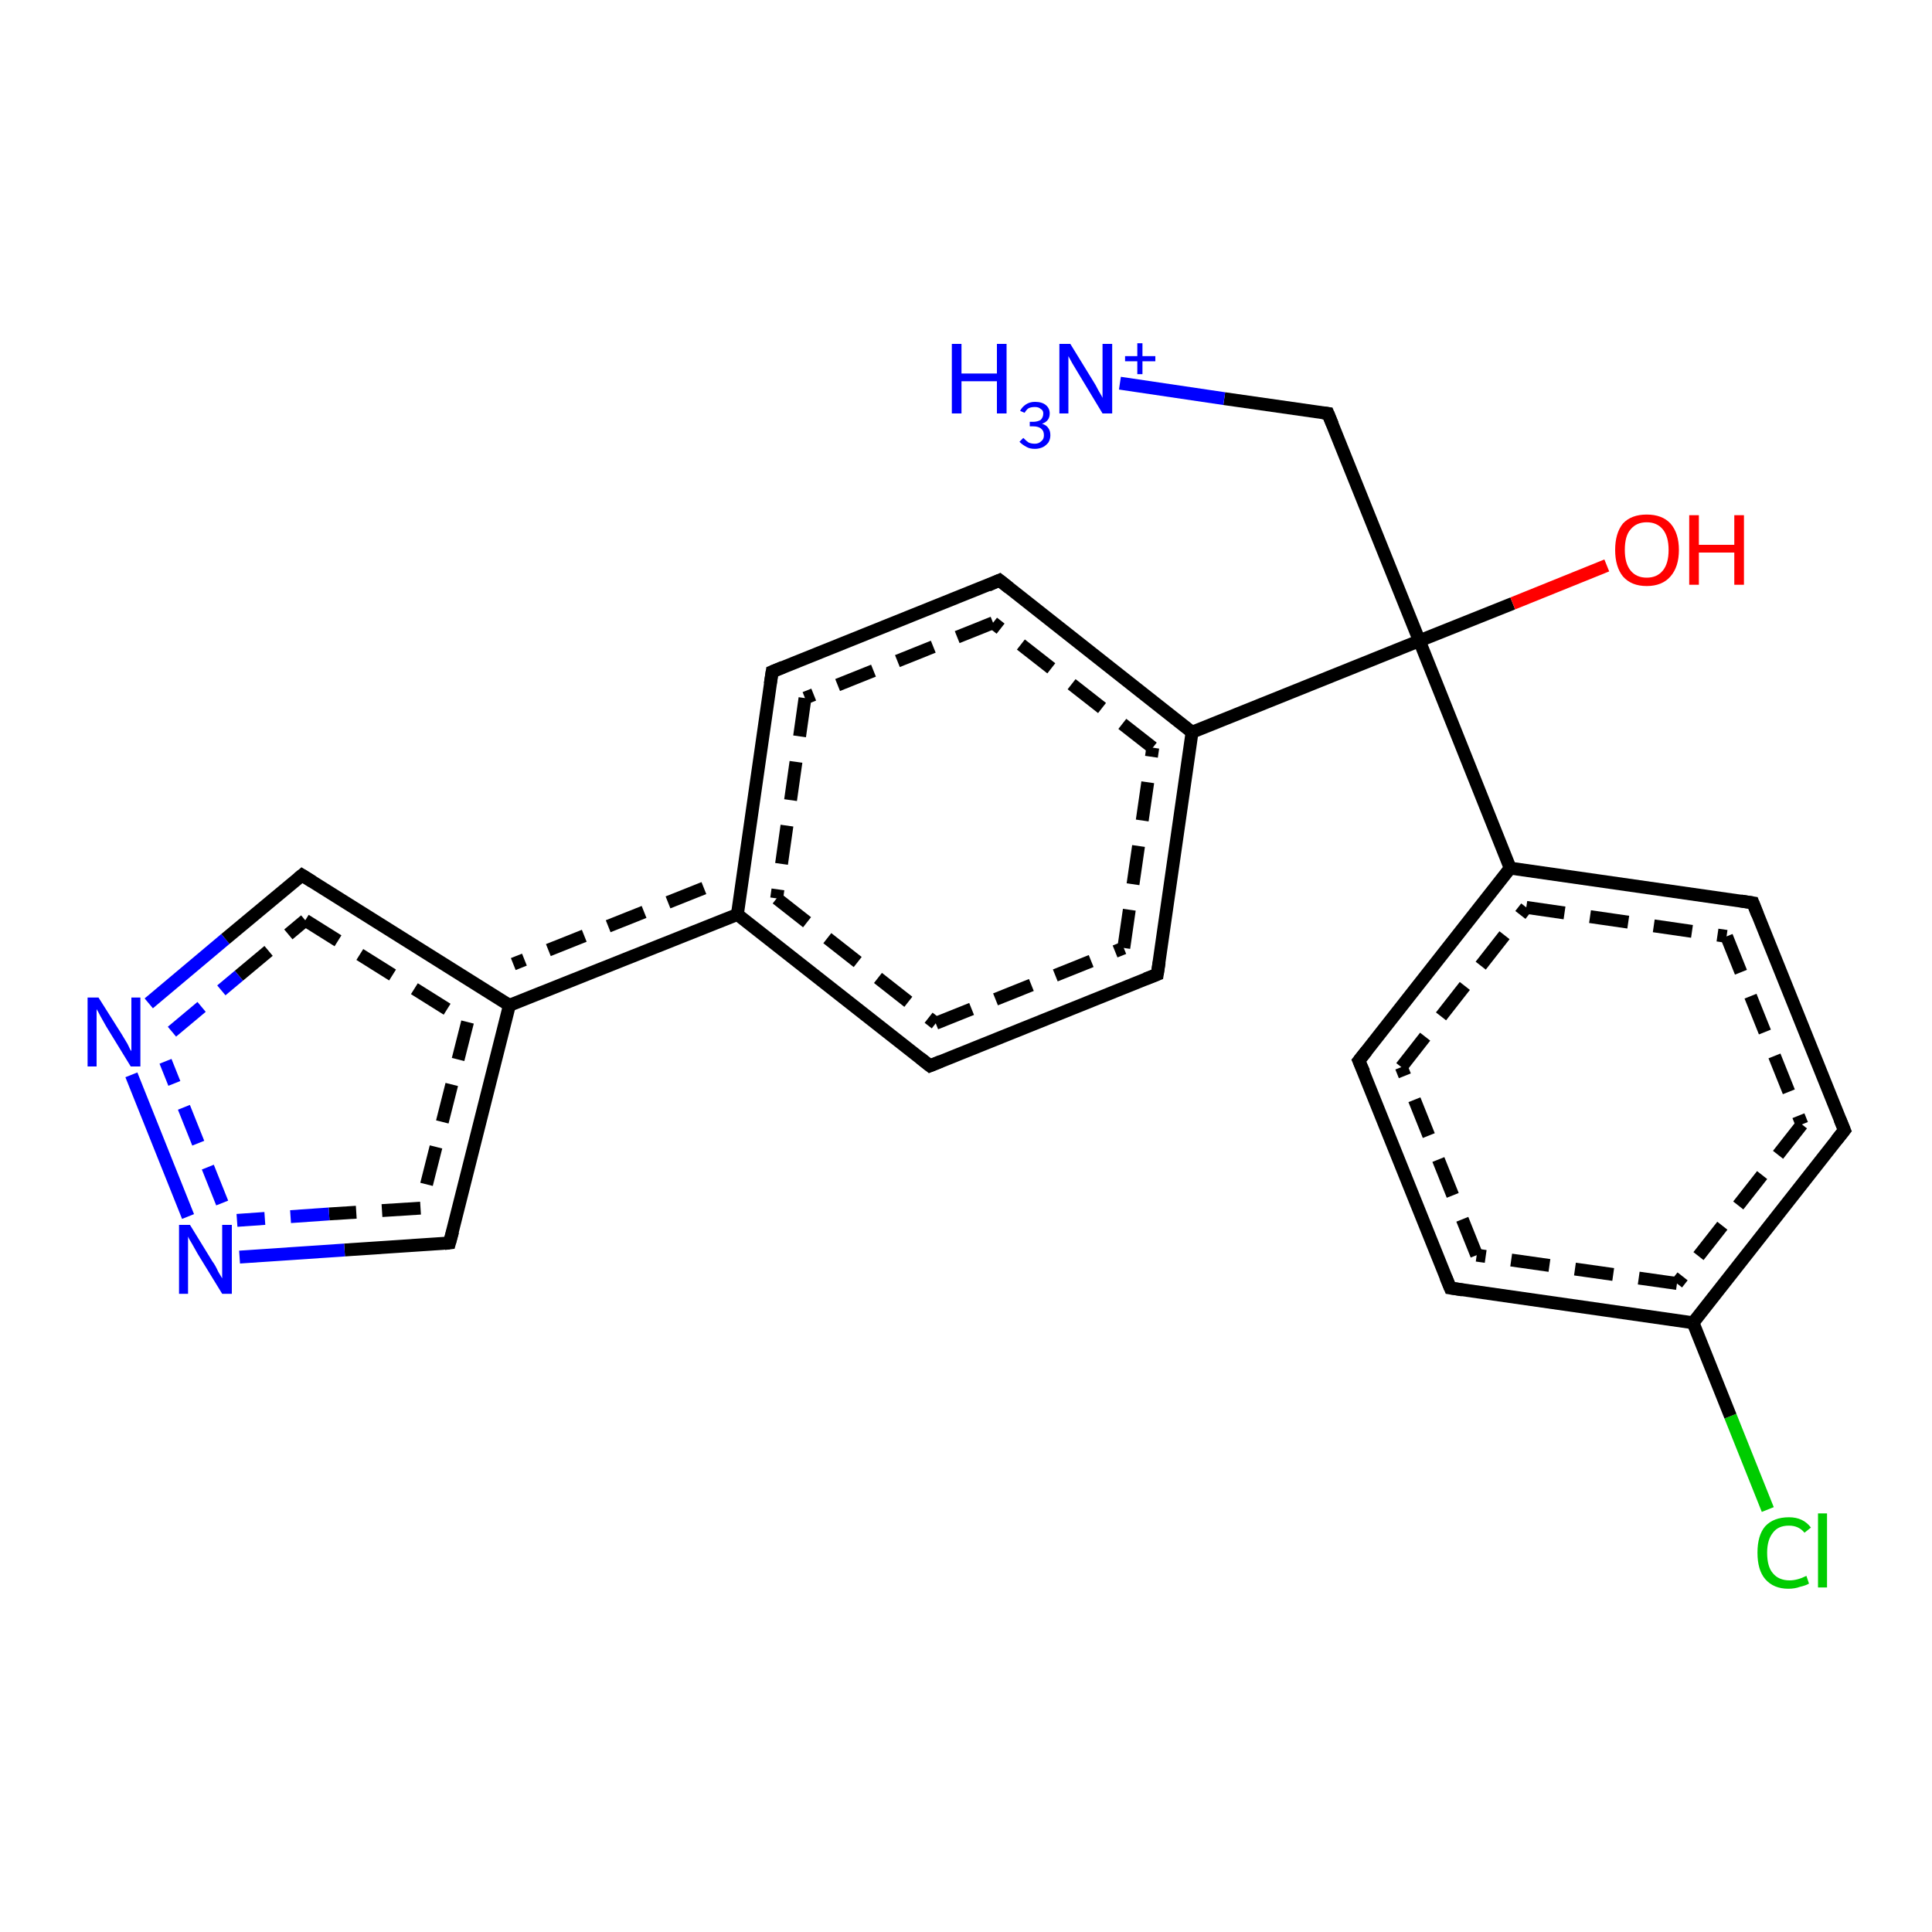 <?xml version='1.0' encoding='iso-8859-1'?>
<svg version='1.1' baseProfile='full'
              xmlns='http://www.w3.org/2000/svg'
                      xmlns:rdkit='http://www.rdkit.org/xml'
                      xmlns:xlink='http://www.w3.org/1999/xlink'
                  xml:space='preserve'
width='300px' height='300px' viewBox='0 0 300 300'>
<!-- END OF HEADER -->
<rect style='opacity:1.0;fill:#FFFFFF;stroke:none' width='300.0' height='300.0' x='0.0' y='0.0'> </rect>
<path class='bond-0 atom-0 atom-1' d='M 274.5,234.4 L 268.7,219.9' style='fill:none;fill-rule:evenodd;stroke:#00CC00;stroke-width:2.0px;stroke-linecap:butt;stroke-linejoin:miter;stroke-opacity:1' />
<path class='bond-0 atom-0 atom-1' d='M 268.7,219.9 L 262.9,205.4' style='fill:none;fill-rule:evenodd;stroke:#000000;stroke-width:2.0px;stroke-linecap:butt;stroke-linejoin:miter;stroke-opacity:1' />
<path class='bond-1 atom-1 atom-2' d='M 262.9,205.4 L 225.2,200.0' style='fill:none;fill-rule:evenodd;stroke:#000000;stroke-width:2.0px;stroke-linecap:butt;stroke-linejoin:miter;stroke-opacity:1' />
<path class='bond-1 atom-1 atom-2' d='M 260.4,199.3 L 229.3,194.9' style='fill:none;fill-rule:evenodd;stroke:#000000;stroke-width:2.0px;stroke-linecap:butt;stroke-linejoin:miter;stroke-opacity:1;stroke-dasharray:6,4' />
<path class='bond-2 atom-2 atom-3' d='M 225.2,200.0 L 211.0,164.7' style='fill:none;fill-rule:evenodd;stroke:#000000;stroke-width:2.0px;stroke-linecap:butt;stroke-linejoin:miter;stroke-opacity:1' />
<path class='bond-2 atom-2 atom-3' d='M 229.3,194.9 L 217.6,165.7' style='fill:none;fill-rule:evenodd;stroke:#000000;stroke-width:2.0px;stroke-linecap:butt;stroke-linejoin:miter;stroke-opacity:1;stroke-dasharray:6,4' />
<path class='bond-3 atom-3 atom-4' d='M 211.0,164.7 L 234.5,134.8' style='fill:none;fill-rule:evenodd;stroke:#000000;stroke-width:2.0px;stroke-linecap:butt;stroke-linejoin:miter;stroke-opacity:1' />
<path class='bond-3 atom-3 atom-4' d='M 217.6,165.7 L 237.0,140.9' style='fill:none;fill-rule:evenodd;stroke:#000000;stroke-width:2.0px;stroke-linecap:butt;stroke-linejoin:miter;stroke-opacity:1;stroke-dasharray:6,4' />
<path class='bond-4 atom-4 atom-5' d='M 234.5,134.8 L 272.2,140.2' style='fill:none;fill-rule:evenodd;stroke:#000000;stroke-width:2.0px;stroke-linecap:butt;stroke-linejoin:miter;stroke-opacity:1' />
<path class='bond-4 atom-4 atom-5' d='M 237.0,140.9 L 268.1,145.4' style='fill:none;fill-rule:evenodd;stroke:#000000;stroke-width:2.0px;stroke-linecap:butt;stroke-linejoin:miter;stroke-opacity:1;stroke-dasharray:6,4' />
<path class='bond-5 atom-5 atom-6' d='M 272.2,140.2 L 286.4,175.5' style='fill:none;fill-rule:evenodd;stroke:#000000;stroke-width:2.0px;stroke-linecap:butt;stroke-linejoin:miter;stroke-opacity:1' />
<path class='bond-5 atom-5 atom-6' d='M 268.1,145.4 L 279.8,174.6' style='fill:none;fill-rule:evenodd;stroke:#000000;stroke-width:2.0px;stroke-linecap:butt;stroke-linejoin:miter;stroke-opacity:1;stroke-dasharray:6,4' />
<path class='bond-6 atom-4 atom-7' d='M 234.5,134.8 L 220.4,99.5' style='fill:none;fill-rule:evenodd;stroke:#000000;stroke-width:2.0px;stroke-linecap:butt;stroke-linejoin:miter;stroke-opacity:1' />
<path class='bond-7 atom-7 atom-8' d='M 220.4,99.5 L 234.9,93.7' style='fill:none;fill-rule:evenodd;stroke:#000000;stroke-width:2.0px;stroke-linecap:butt;stroke-linejoin:miter;stroke-opacity:1' />
<path class='bond-7 atom-7 atom-8' d='M 234.9,93.7 L 249.5,87.8' style='fill:none;fill-rule:evenodd;stroke:#FF0000;stroke-width:2.0px;stroke-linecap:butt;stroke-linejoin:miter;stroke-opacity:1' />
<path class='bond-8 atom-7 atom-9' d='M 220.4,99.5 L 185.1,113.7' style='fill:none;fill-rule:evenodd;stroke:#000000;stroke-width:2.0px;stroke-linecap:butt;stroke-linejoin:miter;stroke-opacity:1' />
<path class='bond-9 atom-9 atom-10' d='M 185.1,113.7 L 155.2,90.1' style='fill:none;fill-rule:evenodd;stroke:#000000;stroke-width:2.0px;stroke-linecap:butt;stroke-linejoin:miter;stroke-opacity:1' />
<path class='bond-9 atom-9 atom-10' d='M 179.0,116.1 L 154.2,96.7' style='fill:none;fill-rule:evenodd;stroke:#000000;stroke-width:2.0px;stroke-linecap:butt;stroke-linejoin:miter;stroke-opacity:1;stroke-dasharray:6,4' />
<path class='bond-10 atom-10 atom-11' d='M 155.2,90.1 L 119.9,104.3' style='fill:none;fill-rule:evenodd;stroke:#000000;stroke-width:2.0px;stroke-linecap:butt;stroke-linejoin:miter;stroke-opacity:1' />
<path class='bond-10 atom-10 atom-11' d='M 154.2,96.7 L 125.0,108.4' style='fill:none;fill-rule:evenodd;stroke:#000000;stroke-width:2.0px;stroke-linecap:butt;stroke-linejoin:miter;stroke-opacity:1;stroke-dasharray:6,4' />
<path class='bond-11 atom-11 atom-12' d='M 119.9,104.3 L 114.5,142.0' style='fill:none;fill-rule:evenodd;stroke:#000000;stroke-width:2.0px;stroke-linecap:butt;stroke-linejoin:miter;stroke-opacity:1' />
<path class='bond-11 atom-11 atom-12' d='M 125.0,108.4 L 120.6,139.5' style='fill:none;fill-rule:evenodd;stroke:#000000;stroke-width:2.0px;stroke-linecap:butt;stroke-linejoin:miter;stroke-opacity:1;stroke-dasharray:6,4' />
<path class='bond-12 atom-12 atom-13' d='M 114.5,142.0 L 79.1,156.1' style='fill:none;fill-rule:evenodd;stroke:#000000;stroke-width:2.0px;stroke-linecap:butt;stroke-linejoin:miter;stroke-opacity:1' />
<path class='bond-12 atom-12 atom-13' d='M 109.3,137.9 L 79.7,149.7' style='fill:none;fill-rule:evenodd;stroke:#000000;stroke-width:2.0px;stroke-linecap:butt;stroke-linejoin:miter;stroke-opacity:1;stroke-dasharray:6,4' />
<path class='bond-13 atom-13 atom-14' d='M 79.1,156.1 L 69.8,193.0' style='fill:none;fill-rule:evenodd;stroke:#000000;stroke-width:2.0px;stroke-linecap:butt;stroke-linejoin:miter;stroke-opacity:1' />
<path class='bond-13 atom-13 atom-14' d='M 72.6,158.7 L 65.3,187.6' style='fill:none;fill-rule:evenodd;stroke:#000000;stroke-width:2.0px;stroke-linecap:butt;stroke-linejoin:miter;stroke-opacity:1;stroke-dasharray:6,4' />
<path class='bond-14 atom-14 atom-15' d='M 69.8,193.0 L 53.5,194.1' style='fill:none;fill-rule:evenodd;stroke:#000000;stroke-width:2.0px;stroke-linecap:butt;stroke-linejoin:miter;stroke-opacity:1' />
<path class='bond-14 atom-14 atom-15' d='M 53.5,194.1 L 37.2,195.2' style='fill:none;fill-rule:evenodd;stroke:#0000FF;stroke-width:2.0px;stroke-linecap:butt;stroke-linejoin:miter;stroke-opacity:1' />
<path class='bond-14 atom-14 atom-15' d='M 65.3,187.6 L 51.1,188.5' style='fill:none;fill-rule:evenodd;stroke:#000000;stroke-width:2.0px;stroke-linecap:butt;stroke-linejoin:miter;stroke-opacity:1;stroke-dasharray:6,4' />
<path class='bond-14 atom-14 atom-15' d='M 51.1,188.5 L 36.8,189.5' style='fill:none;fill-rule:evenodd;stroke:#0000FF;stroke-width:2.0px;stroke-linecap:butt;stroke-linejoin:miter;stroke-opacity:1;stroke-dasharray:6,4' />
<path class='bond-15 atom-15 atom-16' d='M 29.2,188.9 L 20.4,166.9' style='fill:none;fill-rule:evenodd;stroke:#0000FF;stroke-width:2.0px;stroke-linecap:butt;stroke-linejoin:miter;stroke-opacity:1' />
<path class='bond-15 atom-15 atom-16' d='M 34.5,186.8 L 25.7,164.8' style='fill:none;fill-rule:evenodd;stroke:#0000FF;stroke-width:2.0px;stroke-linecap:butt;stroke-linejoin:miter;stroke-opacity:1;stroke-dasharray:6,4' />
<path class='bond-16 atom-16 atom-17' d='M 23.1,155.8 L 35.0,145.8' style='fill:none;fill-rule:evenodd;stroke:#0000FF;stroke-width:2.0px;stroke-linecap:butt;stroke-linejoin:miter;stroke-opacity:1' />
<path class='bond-16 atom-16 atom-17' d='M 35.0,145.8 L 46.9,135.9' style='fill:none;fill-rule:evenodd;stroke:#000000;stroke-width:2.0px;stroke-linecap:butt;stroke-linejoin:miter;stroke-opacity:1' />
<path class='bond-16 atom-16 atom-17' d='M 26.7,160.2 L 37.1,151.5' style='fill:none;fill-rule:evenodd;stroke:#0000FF;stroke-width:2.0px;stroke-linecap:butt;stroke-linejoin:miter;stroke-opacity:1;stroke-dasharray:6,4' />
<path class='bond-16 atom-16 atom-17' d='M 37.1,151.5 L 47.4,142.9' style='fill:none;fill-rule:evenodd;stroke:#000000;stroke-width:2.0px;stroke-linecap:butt;stroke-linejoin:miter;stroke-opacity:1;stroke-dasharray:6,4' />
<path class='bond-17 atom-12 atom-18' d='M 114.5,142.0 L 144.4,165.5' style='fill:none;fill-rule:evenodd;stroke:#000000;stroke-width:2.0px;stroke-linecap:butt;stroke-linejoin:miter;stroke-opacity:1' />
<path class='bond-17 atom-12 atom-18' d='M 120.6,139.5 L 145.3,158.9' style='fill:none;fill-rule:evenodd;stroke:#000000;stroke-width:2.0px;stroke-linecap:butt;stroke-linejoin:miter;stroke-opacity:1;stroke-dasharray:6,4' />
<path class='bond-18 atom-18 atom-19' d='M 144.4,165.5 L 179.7,151.3' style='fill:none;fill-rule:evenodd;stroke:#000000;stroke-width:2.0px;stroke-linecap:butt;stroke-linejoin:miter;stroke-opacity:1' />
<path class='bond-18 atom-18 atom-19' d='M 145.3,158.9 L 174.5,147.2' style='fill:none;fill-rule:evenodd;stroke:#000000;stroke-width:2.0px;stroke-linecap:butt;stroke-linejoin:miter;stroke-opacity:1;stroke-dasharray:6,4' />
<path class='bond-19 atom-7 atom-20' d='M 220.4,99.5 L 206.2,64.2' style='fill:none;fill-rule:evenodd;stroke:#000000;stroke-width:2.0px;stroke-linecap:butt;stroke-linejoin:miter;stroke-opacity:1' />
<path class='bond-20 atom-20 atom-21' d='M 206.2,64.2 L 190.1,61.9' style='fill:none;fill-rule:evenodd;stroke:#000000;stroke-width:2.0px;stroke-linecap:butt;stroke-linejoin:miter;stroke-opacity:1' />
<path class='bond-20 atom-20 atom-21' d='M 190.1,61.9 L 173.9,59.5' style='fill:none;fill-rule:evenodd;stroke:#0000FF;stroke-width:2.0px;stroke-linecap:butt;stroke-linejoin:miter;stroke-opacity:1' />
<path class='bond-21 atom-6 atom-1' d='M 286.4,175.5 L 262.9,205.4' style='fill:none;fill-rule:evenodd;stroke:#000000;stroke-width:2.0px;stroke-linecap:butt;stroke-linejoin:miter;stroke-opacity:1' />
<path class='bond-21 atom-6 atom-1' d='M 279.8,174.6 L 260.4,199.3' style='fill:none;fill-rule:evenodd;stroke:#000000;stroke-width:2.0px;stroke-linecap:butt;stroke-linejoin:miter;stroke-opacity:1;stroke-dasharray:6,4' />
<path class='bond-22 atom-17 atom-13' d='M 46.9,135.9 L 79.1,156.1' style='fill:none;fill-rule:evenodd;stroke:#000000;stroke-width:2.0px;stroke-linecap:butt;stroke-linejoin:miter;stroke-opacity:1' />
<path class='bond-22 atom-17 atom-13' d='M 47.4,142.9 L 72.6,158.7' style='fill:none;fill-rule:evenodd;stroke:#000000;stroke-width:2.0px;stroke-linecap:butt;stroke-linejoin:miter;stroke-opacity:1;stroke-dasharray:6,4' />
<path class='bond-23 atom-19 atom-9' d='M 179.7,151.3 L 185.1,113.7' style='fill:none;fill-rule:evenodd;stroke:#000000;stroke-width:2.0px;stroke-linecap:butt;stroke-linejoin:miter;stroke-opacity:1' />
<path class='bond-23 atom-19 atom-9' d='M 174.5,147.2 L 179.0,116.1' style='fill:none;fill-rule:evenodd;stroke:#000000;stroke-width:2.0px;stroke-linecap:butt;stroke-linejoin:miter;stroke-opacity:1;stroke-dasharray:6,4' />
<path d='M 227.1,200.3 L 225.2,200.0 L 224.5,198.3' style='fill:none;stroke:#000000;stroke-width:2.0px;stroke-linecap:butt;stroke-linejoin:miter;stroke-opacity:1;' />
<path d='M 211.8,166.5 L 211.0,164.7 L 212.2,163.2' style='fill:none;stroke:#000000;stroke-width:2.0px;stroke-linecap:butt;stroke-linejoin:miter;stroke-opacity:1;' />
<path d='M 270.3,139.9 L 272.2,140.2 L 272.9,142.0' style='fill:none;stroke:#000000;stroke-width:2.0px;stroke-linecap:butt;stroke-linejoin:miter;stroke-opacity:1;' />
<path d='M 285.7,173.8 L 286.4,175.5 L 285.2,177.0' style='fill:none;stroke:#000000;stroke-width:2.0px;stroke-linecap:butt;stroke-linejoin:miter;stroke-opacity:1;' />
<path d='M 156.7,91.3 L 155.2,90.1 L 153.4,90.9' style='fill:none;stroke:#000000;stroke-width:2.0px;stroke-linecap:butt;stroke-linejoin:miter;stroke-opacity:1;' />
<path d='M 121.6,103.6 L 119.9,104.3 L 119.6,106.2' style='fill:none;stroke:#000000;stroke-width:2.0px;stroke-linecap:butt;stroke-linejoin:miter;stroke-opacity:1;' />
<path d='M 70.3,191.2 L 69.8,193.0 L 69.0,193.1' style='fill:none;stroke:#000000;stroke-width:2.0px;stroke-linecap:butt;stroke-linejoin:miter;stroke-opacity:1;' />
<path d='M 46.3,136.4 L 46.9,135.9 L 48.5,136.9' style='fill:none;stroke:#000000;stroke-width:2.0px;stroke-linecap:butt;stroke-linejoin:miter;stroke-opacity:1;' />
<path d='M 142.9,164.3 L 144.4,165.5 L 146.1,164.8' style='fill:none;stroke:#000000;stroke-width:2.0px;stroke-linecap:butt;stroke-linejoin:miter;stroke-opacity:1;' />
<path d='M 177.9,152.0 L 179.7,151.3 L 180.0,149.4' style='fill:none;stroke:#000000;stroke-width:2.0px;stroke-linecap:butt;stroke-linejoin:miter;stroke-opacity:1;' />
<path d='M 206.9,65.9 L 206.2,64.2 L 205.4,64.1' style='fill:none;stroke:#000000;stroke-width:2.0px;stroke-linecap:butt;stroke-linejoin:miter;stroke-opacity:1;' />
<path class='atom-0' d='M 272.9 241.1
Q 272.9 238.4, 274.1 237.0
Q 275.4 235.6, 277.8 235.6
Q 280.0 235.6, 281.2 237.2
L 280.2 238.0
Q 279.3 236.9, 277.8 236.9
Q 276.1 236.9, 275.3 238.0
Q 274.4 239.1, 274.4 241.1
Q 274.4 243.3, 275.3 244.3
Q 276.2 245.4, 277.9 245.4
Q 279.1 245.4, 280.5 244.7
L 280.9 245.9
Q 280.4 246.2, 279.5 246.4
Q 278.7 246.7, 277.7 246.7
Q 275.4 246.7, 274.1 245.2
Q 272.9 243.8, 272.9 241.1
' fill='#00CC00'/>
<path class='atom-0' d='M 282.3 235.0
L 283.7 235.0
L 283.7 246.5
L 282.3 246.5
L 282.3 235.0
' fill='#00CC00'/>
<path class='atom-8' d='M 250.8 85.4
Q 250.8 82.8, 252.0 81.3
Q 253.3 79.9, 255.7 79.9
Q 258.1 79.9, 259.4 81.3
Q 260.7 82.8, 260.7 85.4
Q 260.7 88.0, 259.4 89.5
Q 258.1 91.0, 255.7 91.0
Q 253.3 91.0, 252.0 89.5
Q 250.8 88.0, 250.8 85.4
M 255.7 89.7
Q 257.3 89.7, 258.2 88.6
Q 259.1 87.5, 259.1 85.4
Q 259.1 83.3, 258.2 82.2
Q 257.3 81.1, 255.7 81.1
Q 254.1 81.1, 253.2 82.2
Q 252.3 83.2, 252.3 85.4
Q 252.3 87.5, 253.2 88.6
Q 254.1 89.7, 255.7 89.7
' fill='#FF0000'/>
<path class='atom-8' d='M 262.3 80.0
L 263.8 80.0
L 263.8 84.6
L 269.3 84.6
L 269.3 80.0
L 270.8 80.0
L 270.8 90.8
L 269.3 90.8
L 269.3 85.8
L 263.8 85.8
L 263.8 90.8
L 262.3 90.8
L 262.3 80.0
' fill='#FF0000'/>
<path class='atom-15' d='M 29.5 190.2
L 33.0 195.9
Q 33.4 196.4, 33.9 197.5
Q 34.5 198.5, 34.5 198.5
L 34.5 190.2
L 36.0 190.2
L 36.0 200.9
L 34.5 200.9
L 30.7 194.7
Q 30.3 194.0, 29.8 193.1
Q 29.3 192.3, 29.2 192.0
L 29.2 200.9
L 27.8 200.9
L 27.8 190.2
L 29.5 190.2
' fill='#0000FF'/>
<path class='atom-16' d='M 15.3 154.9
L 18.9 160.6
Q 19.2 161.1, 19.8 162.1
Q 20.3 163.2, 20.4 163.2
L 20.4 154.9
L 21.8 154.9
L 21.8 165.6
L 20.3 165.6
L 16.5 159.4
Q 16.1 158.7, 15.6 157.8
Q 15.2 157.0, 15.0 156.7
L 15.0 165.6
L 13.6 165.6
L 13.6 154.9
L 15.3 154.9
' fill='#0000FF'/>
<path class='atom-21' d='M 147.8 53.4
L 149.3 53.4
L 149.3 58.0
L 154.8 58.0
L 154.8 53.4
L 156.3 53.4
L 156.3 64.2
L 154.8 64.2
L 154.8 59.2
L 149.3 59.2
L 149.3 64.2
L 147.8 64.2
L 147.8 53.4
' fill='#0000FF'/>
<path class='atom-21' d='M 161.8 65.8
Q 162.5 66.0, 162.8 66.5
Q 163.1 66.9, 163.1 67.6
Q 163.1 68.2, 162.8 68.7
Q 162.5 69.1, 162.0 69.4
Q 161.4 69.7, 160.7 69.7
Q 159.9 69.7, 159.4 69.4
Q 158.8 69.1, 158.3 68.6
L 158.9 68.0
Q 159.4 68.5, 159.7 68.7
Q 160.1 68.9, 160.7 68.9
Q 161.3 68.9, 161.7 68.5
Q 162.1 68.2, 162.1 67.6
Q 162.1 66.9, 161.7 66.6
Q 161.3 66.2, 160.4 66.2
L 159.9 66.2
L 159.9 65.5
L 160.4 65.5
Q 161.1 65.5, 161.6 65.2
Q 162.0 64.8, 162.0 64.2
Q 162.0 63.7, 161.6 63.5
Q 161.3 63.2, 160.7 63.2
Q 160.1 63.2, 159.7 63.4
Q 159.4 63.6, 159.1 64.1
L 158.4 63.8
Q 158.7 63.2, 159.3 62.8
Q 159.9 62.4, 160.7 62.4
Q 161.8 62.4, 162.4 62.9
Q 163.0 63.4, 163.0 64.2
Q 163.0 64.8, 162.7 65.2
Q 162.4 65.6, 161.8 65.8
' fill='#0000FF'/>
<path class='atom-21' d='M 166.2 53.4
L 169.7 59.1
Q 170.1 59.7, 170.6 60.7
Q 171.2 61.7, 171.2 61.8
L 171.2 53.4
L 172.7 53.4
L 172.7 64.2
L 171.2 64.2
L 167.4 57.9
Q 167.0 57.2, 166.5 56.4
Q 166.0 55.5, 165.9 55.3
L 165.9 64.2
L 164.5 64.2
L 164.5 53.4
L 166.2 53.4
' fill='#0000FF'/>
<path class='atom-21' d='M 174.7 55.3
L 176.6 55.3
L 176.6 53.3
L 177.4 53.3
L 177.4 55.3
L 179.4 55.3
L 179.4 56.1
L 177.4 56.1
L 177.4 58.1
L 176.6 58.1
L 176.6 56.1
L 174.7 56.1
L 174.7 55.3
' fill='#0000FF'/>
</svg>

